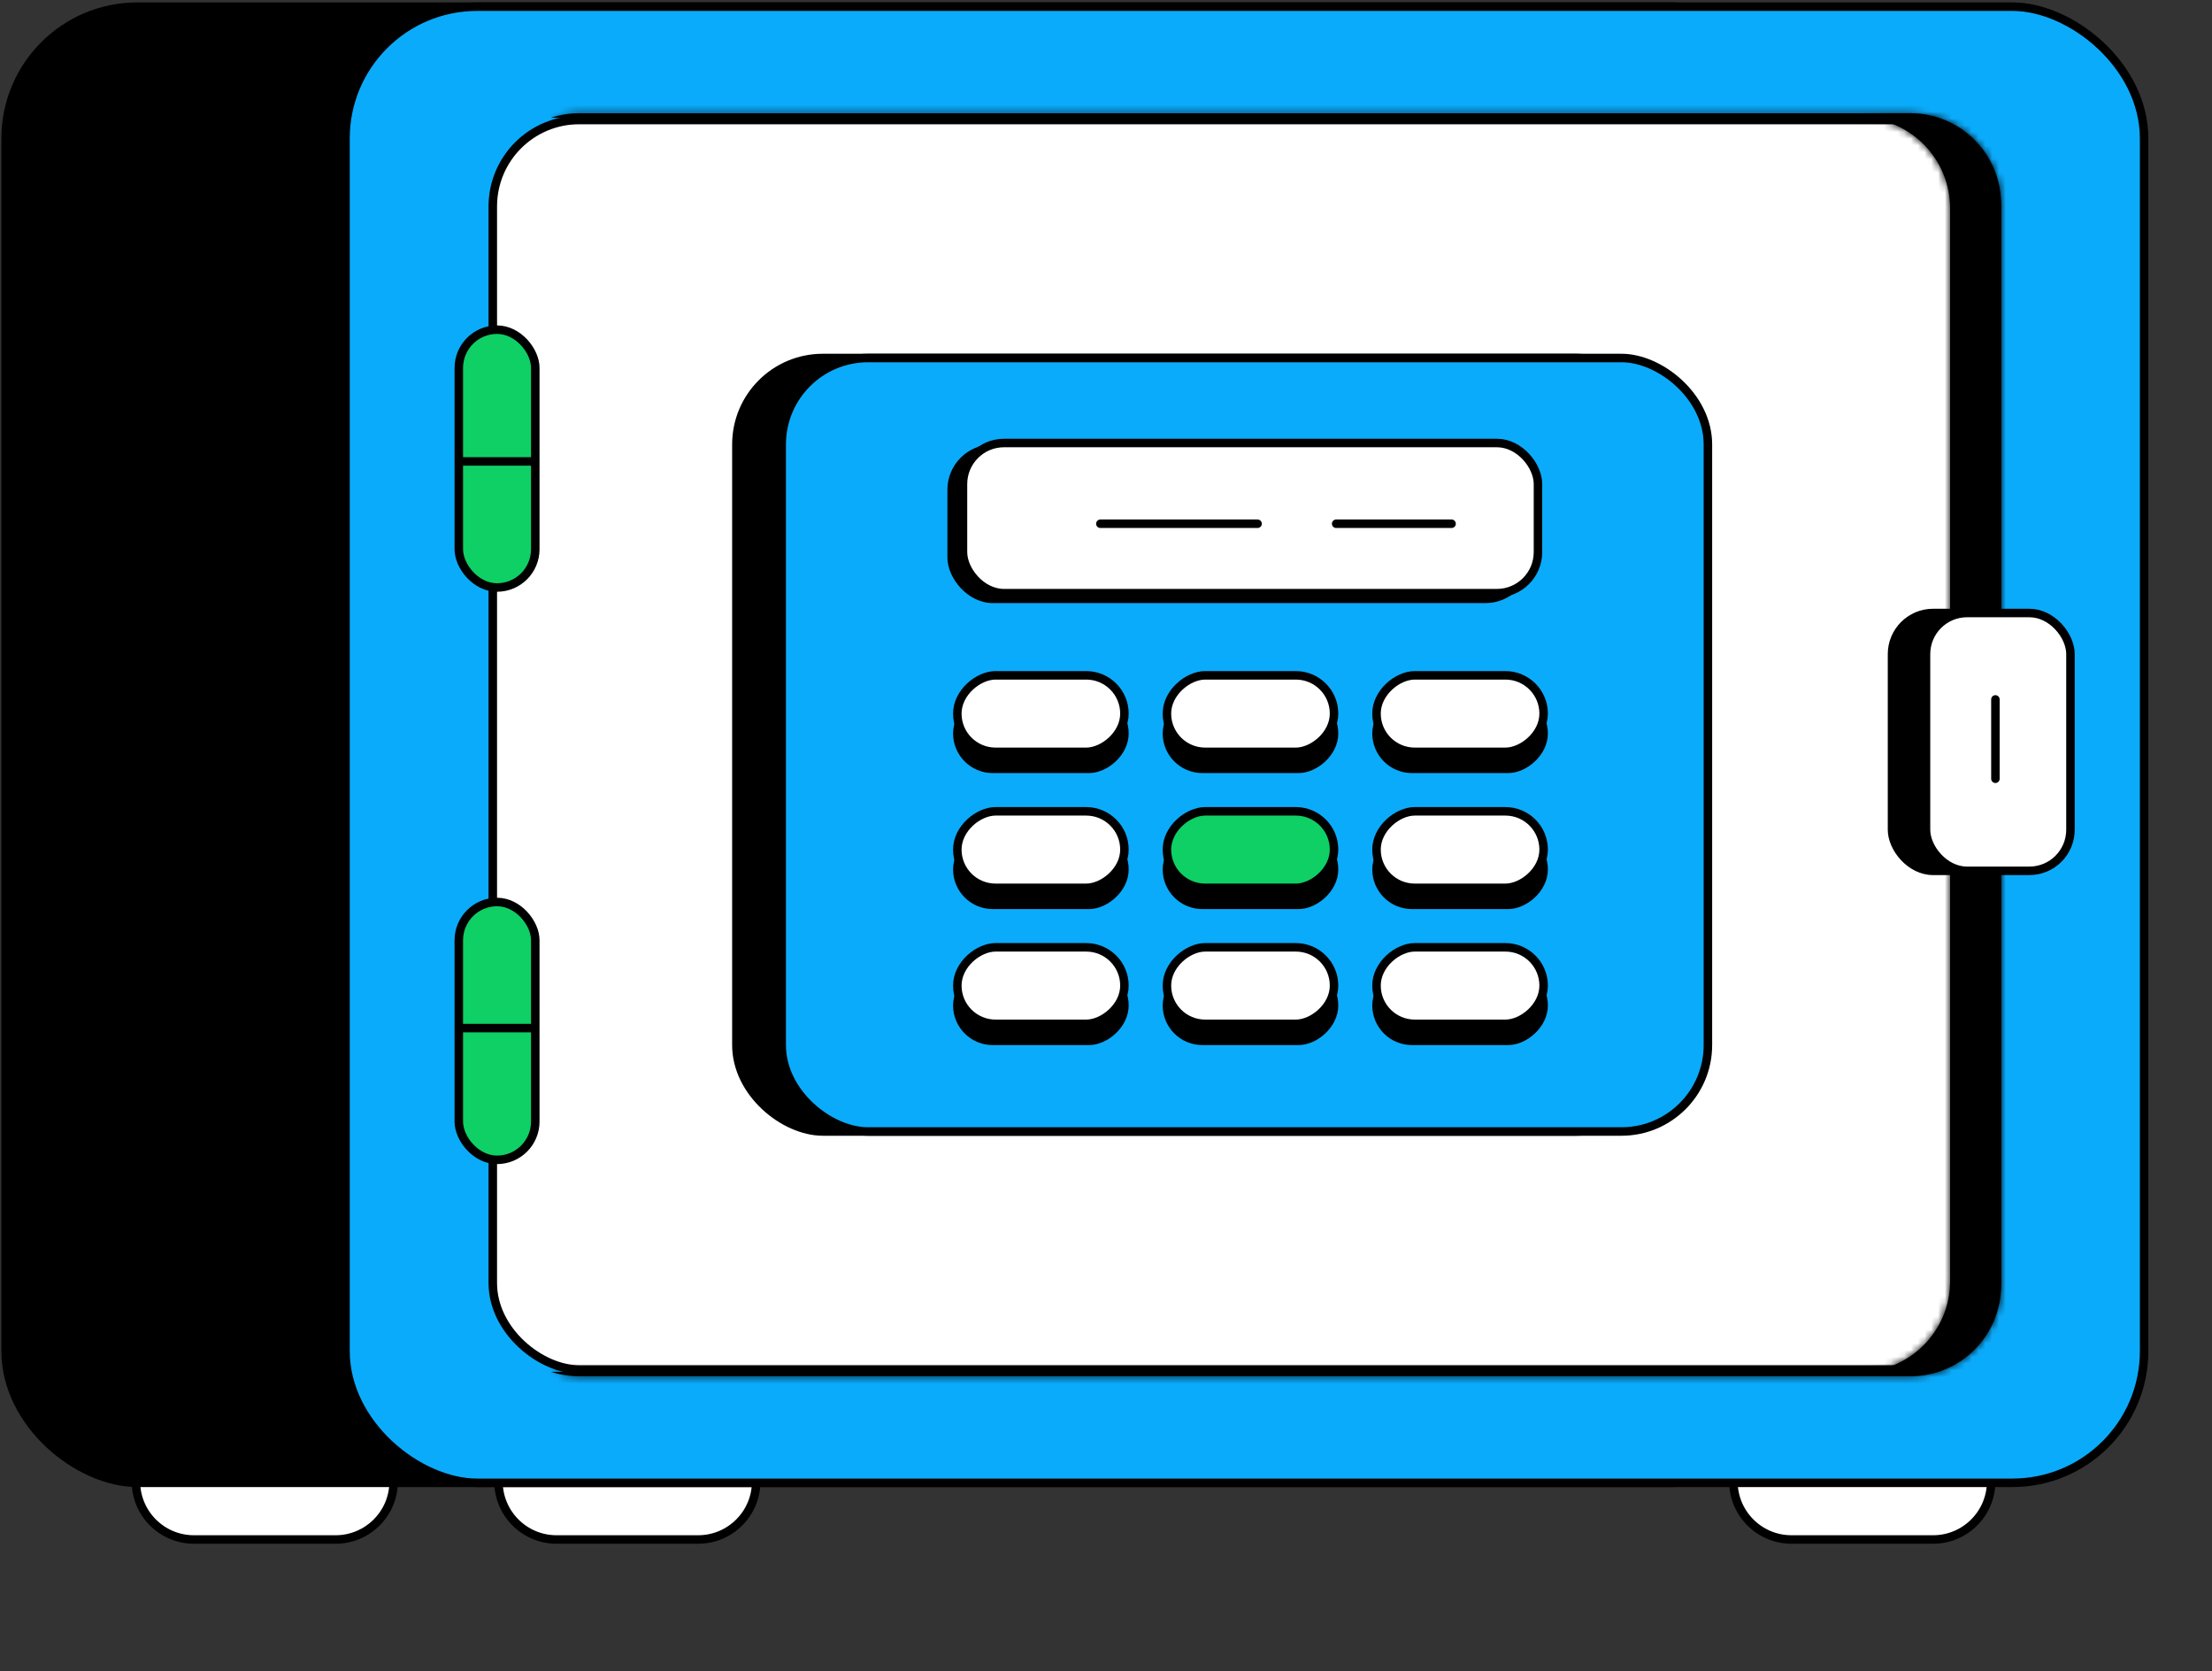 <svg width="327" height="247" viewBox="0 0 327 247" fill="none" xmlns="http://www.w3.org/2000/svg">
<rect x="0" y="0" width="327" height="247" fill="#333333" stroke="none"/>
<path d="M28.675 227.515C23.935 227.515 20.091 223.672 20.091 218.931C20.091 214.19 23.935 210.347 28.675 210.347L49.611 210.347C54.352 210.347 58.195 214.19 58.195 218.931C58.195 223.672 54.352 227.515 49.611 227.515L28.675 227.515Z" fill="white" stroke="black" stroke-width="1.256"/>
<path d="M82.271 227.515C77.531 227.515 73.688 223.672 73.688 218.931C73.688 214.19 77.531 210.347 82.271 210.347L103.207 210.347C107.948 210.347 111.791 214.19 111.791 218.931C111.791 223.672 107.948 227.515 103.207 227.515L82.271 227.515Z" fill="white" stroke="black" stroke-width="1.256"/>
<path d="M264.834 227.515C260.093 227.515 256.25 223.672 256.25 218.931C256.25 214.19 260.093 210.347 264.834 210.347L285.77 210.347C290.51 210.347 294.354 214.19 294.354 218.931C294.354 223.672 290.51 227.515 285.77 227.515L264.834 227.515Z" fill="white" stroke="black" stroke-width="1.256"/>
<rect x="-0.628" y="-0.628" width="218.154" height="265.888" rx="19.471" transform="matrix(3.41176e-08 -1 -1 -5.60029e-08 266.09 218.512)" fill="black" stroke="black" stroke-width="1.256"/>
<rect x="-0.628" y="-0.628" width="218.154" height="265.888" rx="19.471" transform="matrix(3.41176e-08 -1 -1 -5.60029e-08 316.336 218.512)" fill="#0BABFB" stroke="black" stroke-width="1.256"/>
<rect x="-0.628" y="-0.628" width="184.656" height="222.341" rx="12.771" transform="matrix(4.36237e-08 -1 -1 -4.37993e-08 294.563 201.763)" fill="white" stroke="black" stroke-width="1.256"/>
<mask id="path-7-inside-1_285_2874" fill="white">
<path fill-rule="evenodd" clip-rule="evenodd" d="M295.819 189.995C295.819 197.395 289.82 203.394 282.42 203.394L85.621 203.394C84.174 203.394 82.781 203.165 81.476 202.741L274.883 202.741C282.283 202.741 288.282 196.742 288.282 189.342V30.788C288.282 23.388 282.283 17.389 274.883 17.389L81.466 17.389C82.774 16.963 84.171 16.732 85.621 16.732L282.42 16.732C289.82 16.732 295.819 22.731 295.819 30.131V189.995Z"/>
</mask>
<path fill-rule="evenodd" clip-rule="evenodd" d="M295.819 189.995C295.819 197.395 289.82 203.394 282.42 203.394L85.621 203.394C84.174 203.394 82.781 203.165 81.476 202.741L274.883 202.741C282.283 202.741 288.282 196.742 288.282 189.342V30.788C288.282 23.388 282.283 17.389 274.883 17.389L81.466 17.389C82.774 16.963 84.171 16.732 85.621 16.732L282.42 16.732C289.82 16.732 295.819 22.731 295.819 30.131V189.995Z" fill="black"/>
<path d="M282.42 203.394V204.65V203.394ZM85.621 203.394V202.138V203.394ZM81.476 202.741L81.476 201.485L81.088 203.936L81.476 202.741ZM274.883 202.741V203.997V202.741ZM288.282 30.788L287.026 30.788V30.788H288.282ZM274.883 17.389V16.133V17.389ZM81.466 17.389L81.077 16.194L81.466 18.645L81.466 17.389ZM85.621 16.732V15.476V16.732ZM282.42 16.732V15.476V16.732ZM295.819 30.131L294.563 30.131V30.131H295.819ZM282.42 204.65C290.514 204.65 297.075 198.089 297.075 189.995H294.563C294.563 196.702 289.126 202.138 282.42 202.138V204.65ZM85.621 204.65L282.42 204.65V202.138L85.621 202.138V204.65ZM81.088 203.936C82.517 204.4 84.041 204.65 85.621 204.65V202.138C84.308 202.138 83.046 201.93 81.865 201.546L81.088 203.936ZM81.476 203.997L274.883 203.997V201.485L81.476 201.485L81.476 203.997ZM274.883 203.997C282.977 203.997 289.538 197.436 289.538 189.342H287.026C287.026 196.048 281.589 201.485 274.883 201.485V203.997ZM289.538 189.342V30.788H287.026V189.342H289.538ZM289.538 30.788C289.538 22.694 282.977 16.133 274.883 16.133V18.645C281.589 18.645 287.026 24.081 287.026 30.788L289.538 30.788ZM274.883 16.133L81.466 16.133L81.466 18.645L274.883 18.645V16.133ZM85.621 15.476C84.037 15.476 82.509 15.728 81.077 16.194L81.856 18.583C83.039 18.197 84.305 17.988 85.621 17.988V15.476ZM282.42 15.476L85.621 15.476V17.988L282.42 17.988V15.476ZM297.075 30.131C297.075 22.037 290.514 15.476 282.42 15.476V17.988C289.126 17.988 294.563 23.425 294.563 30.131L297.075 30.131ZM297.075 189.995V30.131H294.563V189.995H297.075Z" fill="black" mask="url(#path-7-inside-1_285_2874)"/>
<rect x="79.131" y="86.824" width="11.306" height="38.104" rx="5.653" transform="rotate(180 79.131 86.824)" fill="#0ED065" stroke="black" stroke-width="1.256"/>
<rect x="79.131" y="171.406" width="11.306" height="38.104" rx="5.653" transform="rotate(180 79.131 171.406)" fill="#0ED065" stroke="black" stroke-width="1.256"/>
<path d="M68.035 68.191L78.921 68.191" stroke="black" stroke-width="1.256" stroke-linecap="round"/>
<path d="M68.035 151.935L78.921 151.935" stroke="black" stroke-width="1.256" stroke-linecap="round"/>
<rect x="-0.628" y="-0.628" width="114.311" height="136.922" rx="12.771" transform="matrix(4.36237e-08 -1 -1 -4.37993e-08 245.154 166.591)" fill="black" stroke="black" stroke-width="1.256"/>
<rect x="-0.628" y="-0.628" width="114.311" height="136.922" rx="12.771" transform="matrix(4.36237e-08 -1 -1 -4.37993e-08 251.853 166.591)" fill="#0BABFB" stroke="black" stroke-width="1.256"/>
<rect x="166.225" y="103.154" width="10.468" height="24.704" rx="5.234" transform="rotate(90 166.225 103.154)" fill="black" stroke="black" stroke-width="1.256"/>
<rect x="166.225" y="123.253" width="10.468" height="24.704" rx="5.234" transform="rotate(90 166.225 123.253)" fill="black" stroke="black" stroke-width="1.256"/>
<rect x="166.225" y="143.352" width="10.468" height="24.704" rx="5.234" transform="rotate(90 166.225 143.352)" fill="black" stroke="black" stroke-width="1.256"/>
<rect x="197.211" y="103.154" width="10.468" height="24.704" rx="5.234" transform="rotate(90 197.211 103.154)" fill="black" stroke="black" stroke-width="1.256"/>
<rect x="197.211" y="123.253" width="10.468" height="24.704" rx="5.234" transform="rotate(90 197.211 123.253)" fill="black" stroke="black" stroke-width="1.256"/>
<rect x="197.211" y="143.352" width="10.468" height="24.704" rx="5.234" transform="rotate(90 197.211 143.352)" fill="black" stroke="black" stroke-width="1.256"/>
<rect x="228.195" y="103.154" width="10.468" height="24.704" rx="5.234" transform="rotate(90 228.195 103.154)" fill="black" stroke="black" stroke-width="1.256"/>
<rect x="228.195" y="123.253" width="10.468" height="24.704" rx="5.234" transform="rotate(90 228.195 123.253)" fill="black" stroke="black" stroke-width="1.256"/>
<rect x="228.195" y="143.352" width="10.468" height="24.704" rx="5.234" transform="rotate(90 228.195 143.352)" fill="black" stroke="black" stroke-width="1.256"/>
<rect x="166.225" y="99.805" width="11.306" height="24.704" rx="5.653" transform="rotate(90 166.225 99.805)" fill="white" stroke="black" stroke-width="1.256"/>
<rect x="166.225" y="119.903" width="11.306" height="24.704" rx="5.653" transform="rotate(90 166.225 119.903)" fill="white" stroke="black" stroke-width="1.256"/>
<rect x="166.225" y="140.002" width="11.306" height="24.704" rx="5.653" transform="rotate(90 166.225 140.002)" fill="white" stroke="black" stroke-width="1.256"/>
<rect x="197.211" y="99.805" width="11.306" height="24.704" rx="5.653" transform="rotate(90 197.211 99.805)" fill="white" stroke="black" stroke-width="1.256"/>
<rect x="197.211" y="119.903" width="11.306" height="24.704" rx="5.653" transform="rotate(90 197.211 119.903)" fill="#0ED065" stroke="black" stroke-width="1.256"/>
<rect x="197.211" y="140.002" width="11.306" height="24.704" rx="5.653" transform="rotate(90 197.211 140.002)" fill="white" stroke="black" stroke-width="1.256"/>
<rect x="228.195" y="99.805" width="11.306" height="24.704" rx="5.653" transform="rotate(90 228.195 99.805)" fill="white" stroke="black" stroke-width="1.256"/>
<rect x="228.195" y="119.903" width="11.306" height="24.704" rx="5.653" transform="rotate(90 228.195 119.903)" fill="white" stroke="black" stroke-width="1.256"/>
<rect x="228.195" y="140.002" width="11.306" height="24.704" rx="5.653" transform="rotate(90 228.195 140.002)" fill="white" stroke="black" stroke-width="1.256"/>
<rect x="140.055" y="65.679" width="86.257" height="23.448" rx="6.7" fill="black"/>
<rect x="142.358" y="65.47" width="85" height="22.192" rx="6.071" fill="white" stroke="black" stroke-width="1.256"/>
<path d="M162.666 77.403L185.905 77.403M214.587 77.403L197.524 77.403" stroke="black" stroke-width="1.256" stroke-linecap="round"/>
<rect x="301.053" y="128.697" width="21.355" height="38.104" rx="6.071" transform="rotate(180 301.053 128.697)" fill="black" stroke="black" stroke-width="1.256"/>
<rect x="306.077" y="128.697" width="21.355" height="38.104" rx="6.071" transform="rotate(180 306.077 128.697)" fill="white" stroke="black" stroke-width="1.256"/>
<path d="M294.982 103.364V115.088" stroke="black" stroke-width="1.256" stroke-linecap="round"/>
</svg>
